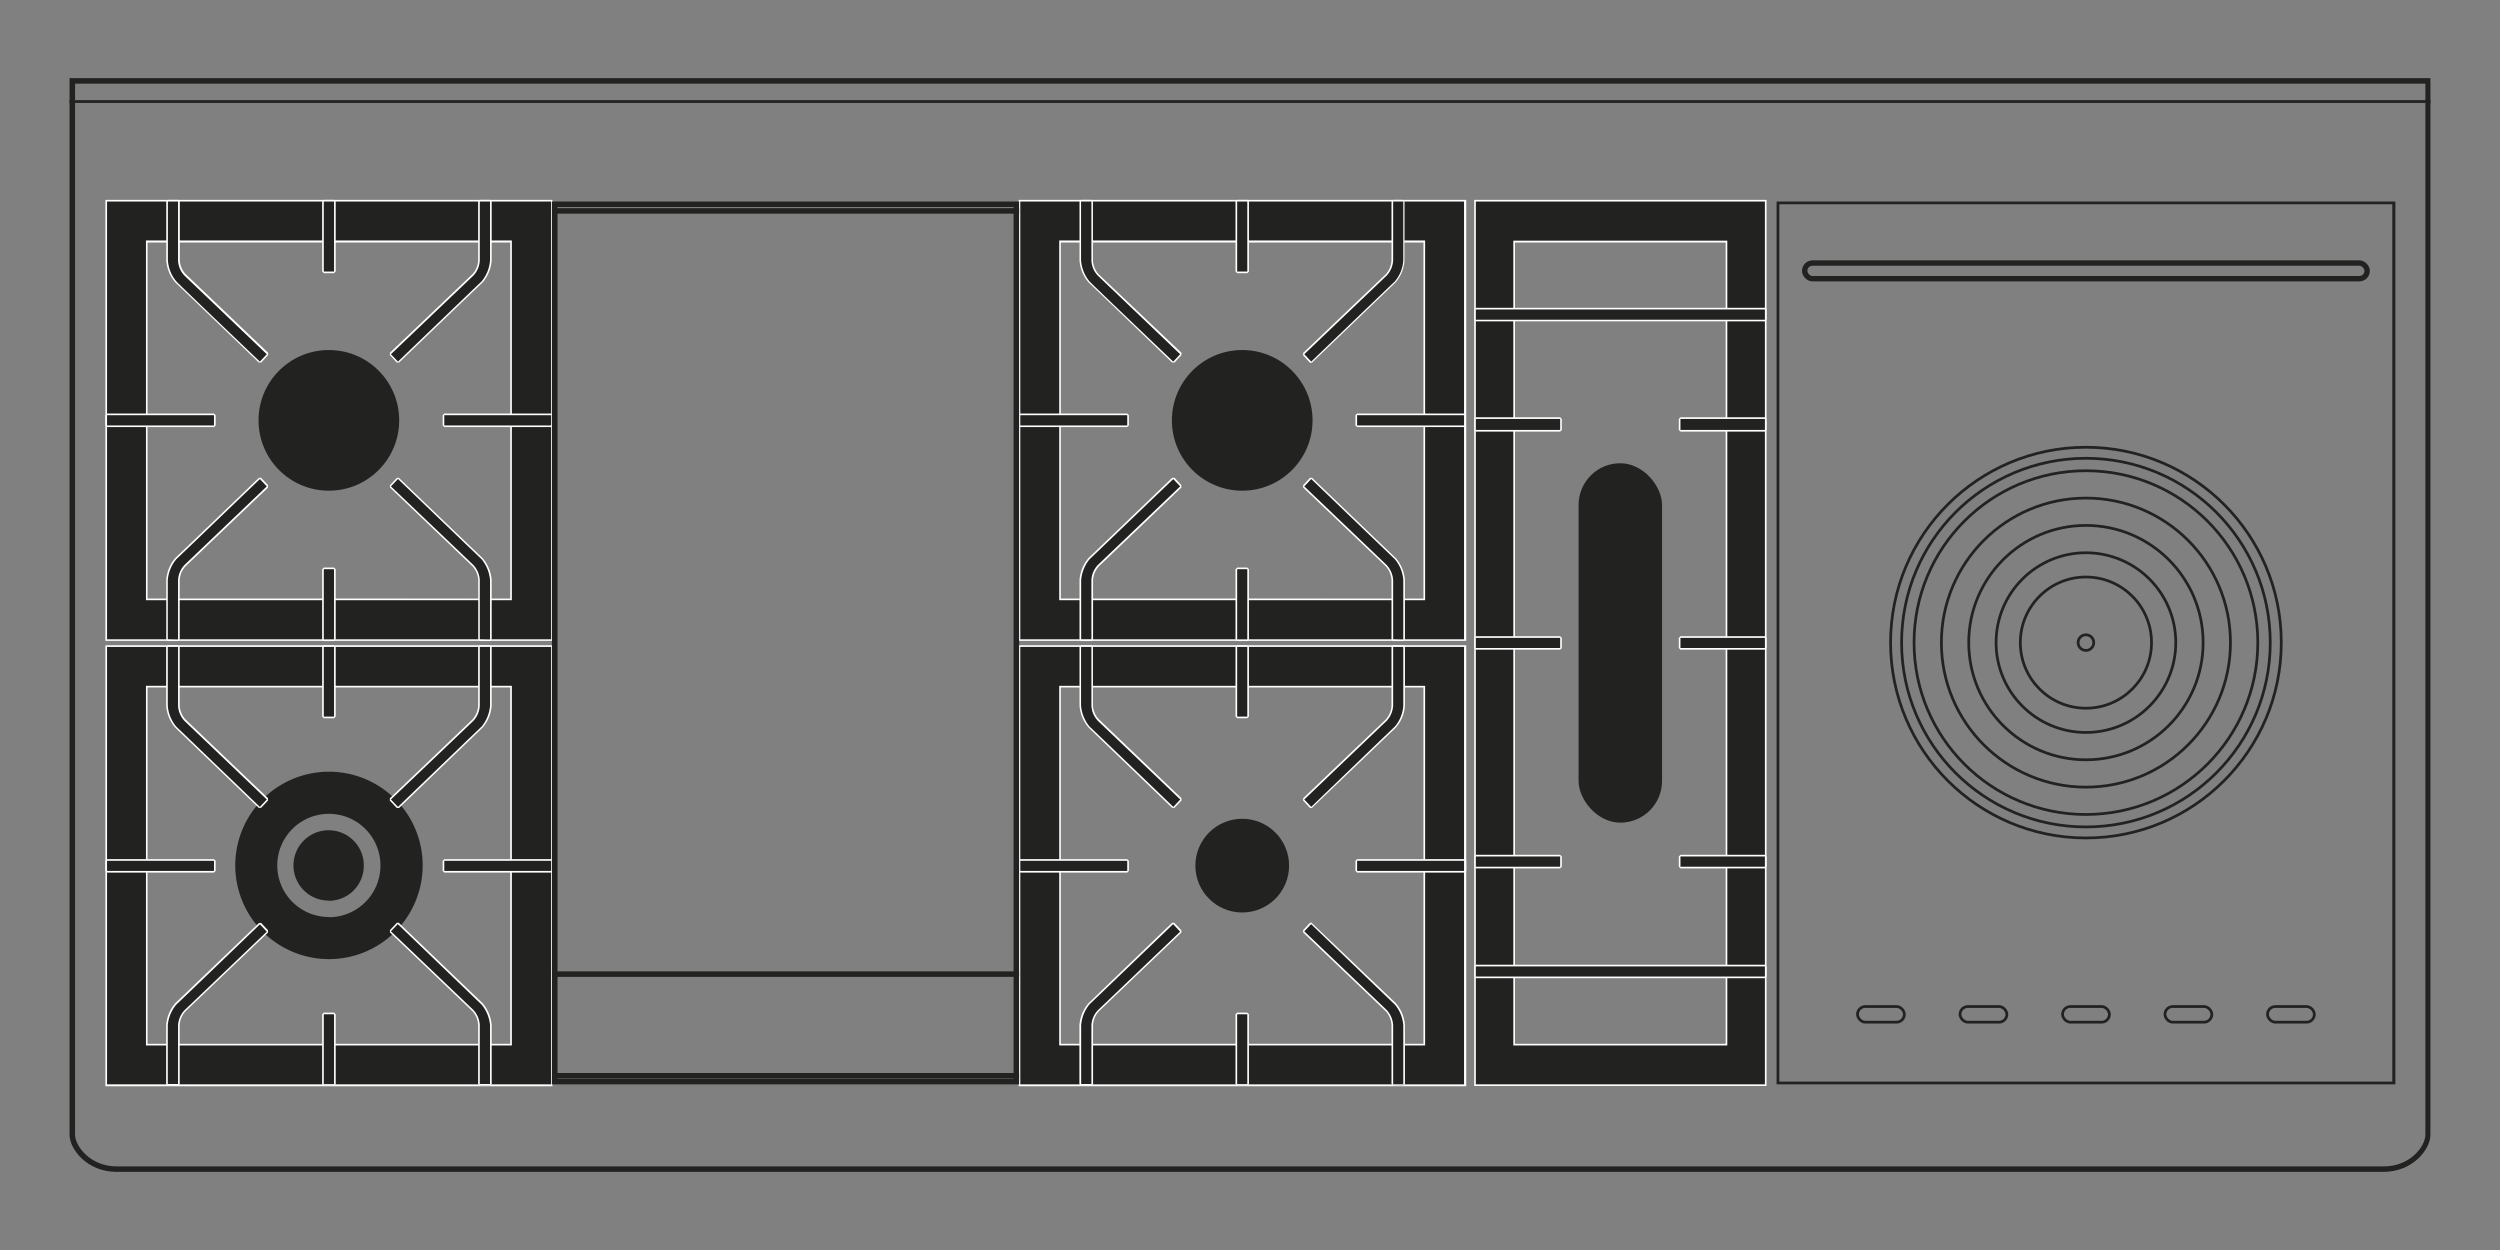 <svg xmlns="http://www.w3.org/2000/svg" viewBox="0 0 226.77 113.39"><rect x="0" y="0" width="226.77" height="113.39" fill="#808080" stroke="none"/><defs><style>.cls-1{fill:#222221}.cls-4,.cls-6{fill:none;stroke:#222221}.cls-6{stroke-linejoin:round;stroke-width:.25px}.cls-3{fill:#fff}.cls-4{stroke-miterlimit:3.86;stroke-width:.5px}.cls-6{stroke-linecap:round}</style></defs><g id="Piano"><path class="cls-1" d="M220 7.59v95.35c0 1-1.33 2.86-3.77 2.86H10.58c-2.44 0-3.77-1.89-3.77-2.86V7.59H220m.5-.5H6.31v95.85c0 1.29 1.58 3.36 4.27 3.36h205.61c2.69 0 4.27-2.07 4.27-3.36V7.09z"/><path stroke-linejoin="round" stroke-width=".25" fill="none" stroke="#222221" d="M6.31 9.21h214.15"/></g><g id="Bruciatori_e_griglie" data-name="Bruciatori e griglie"><circle class="cls-1" cx="29.83" cy="38.13" r="6.38"/><path class="cls-1" d="M9.63 58V18.21H50V58zm36.73-3.68V21.89h-33v32.47z"/><path class="cls-3" d="M50 18.28V58H9.71V18.28H50M13.24 54.44h33.19V21.81H13.24v32.63m36.87-36.31H9.56v40h40.55v-40zM13.39 22h32.89v32.29H13.39V22z"/><path class="cls-1" d="M23.52 32.86c-.07-.07-7.14-6.86-7.58-7.27a3.4 3.4 0 01-.79-2v-5.31l.07-.07h.93l.07.07v5.34a2 2 0 00.57 1.38l7.47 7.13v.1l-.63.67z"/><path class="cls-3" d="M16.15 18.28v5.34a2.14 2.14 0 00.58 1.38l7.47 7.13-.63.67S16.44 26 16 25.53a3.32 3.32 0 01-.77-1.91v-5.34h.93m0-.15h-.93l-.15.15v5.34a3.46 3.46 0 00.82 2c.44.41 7.51 7.2 7.58 7.27h.21l.63-.68V32l-7.47-7.13a1.94 1.94 0 01-.54-1.28v-5.31l-.15-.15z"/><path class="cls-1" d="M36 32.85l-.63-.67v-.1L42.88 25a2 2 0 00.57-1.34v-5.38l.07-.07h.93l.07.07v5.34a3.4 3.4 0 01-.79 2c-.44.41-7.51 7.2-7.58 7.27z"/><path class="cls-3" d="M44.45 18.28v5.34a3.39 3.39 0 01-.77 1.91c-.45.42-7.58 7.27-7.58 7.27l-.64-.67L42.94 25a2.14 2.14 0 00.58-1.38v-5.34h.93m0-.15h-.93l-.15.15v5.34a1.93 1.93 0 01-.54 1.27L35.36 32v.21l.63.68h.21c.07-.07 7.14-6.86 7.58-7.27a3.46 3.46 0 00.82-2v-5.34l-.15-.15z"/><path class="cls-1" d="M43.52 58h-.07v-5.37a2 2 0 00-.57-1.33l-7.47-7.12v-.11l.59-.67h.11l7.58 7.28a3.37 3.37 0 01.79 2V58l-.07.07z"/><path class="cls-3" d="M36.1 43.45s7.13 6.85 7.58 7.27a3.42 3.42 0 01.77 1.91V58h-.93v-5.37a2.17 2.17 0 00-.58-1.38l-7.48-7.13.64-.67m.1-.11H36l-.63.67v.21l7.47 7.13a2 2 0 01.54 1.28V58l.15.15h.93l.14-.15v-5.37a3.46 3.46 0 00-.82-2c-.44-.41-7.51-7.2-7.58-7.27z"/><path class="cls-1" d="M15.22 58h-.07v-5.37a3.37 3.37 0 01.79-2l7.58-7.28h.11l.63.67v.11l-7.47 7.17a2 2 0 00-.57 1.34V58l-.07.07z"/><path class="cls-3" d="M23.57 43.45l.63.67-7.47 7.13a2.17 2.17 0 00-.58 1.38V58h-.93v-5.37a3.35 3.35 0 01.78-1.91c.45-.42 7.58-7.27 7.58-7.27m-.1-.11c-.07.07-7.14 6.86-7.58 7.27a3.46 3.46 0 00-.82 2V58l.15.15h.93l.14-.15v-5.37a2 2 0 01.54-1.27l7.47-7.13V44l-.63-.67z"/><path class="cls-1" d="M29.37 24.7l-.07-.07v-6.35l.07-.07h.93l.07.07v6.35l-.07.07h-.93z"/><path class="cls-3" d="M30.3 18.28v6.35h-.93v-6.35h.93m0-.15h-.93l-.15.15v6.35l.15.15h.93l.15-.15v-6.35l-.15-.15z"/><path class="cls-1" d="M29.37 58.04l-.07-.07v-6.34l.07-.08h.93l.07.08v6.34l-.07.07h-.93z"/><path class="cls-3" d="M30.3 51.63V58h-.93v-6.37h.93m0-.15h-.93l-.15.15V58l.15.15h.93l.15-.15v-6.37l-.15-.15z"/><path class="cls-1" d="M40.26 38.66l-.08-.07v-.93l.08-.07h9.7l.08.07v.93l-.08.07h-9.7z"/><path class="cls-3" d="M50 37.66v.93h-9.7v-.93H50m0-.15h-9.7l-.15.15v.93l.15.15H50l.15-.15v-.93l-.15-.15z"/><path class="cls-1" d="M9.71 38.66l-.08-.07v-.93l.08-.07h9.7l.08.07v.93l-.08.07h-9.7z"/><path class="cls-3" d="M19.41 37.66v.93h-9.7v-.93h9.7m0-.15h-9.7l-.15.15v.93l.15.15h9.7l.15-.15v-.93l-.15-.15z"/><circle class="cls-1" cx="112.68" cy="38.13" r="6.38"/><path class="cls-1" d="M92.48 58V18.21h40.4V58zm36.72-3.68V21.89h-33v32.47z"/><path class="cls-3" d="M132.8 18.28V58H92.55V18.28h40.25M96.08 54.44h33.19V21.81H96.08v32.63M133 18.13H92.4v40H133v-40zM96.23 22h32.89v32.29H96.23V22z"/><path class="cls-1" d="M106.37 32.86c-.08-.07-7.15-6.86-7.59-7.27a3.46 3.46 0 01-.79-2v-5.31l.07-.07H99l.07.07v5.34a2.09 2.09 0 00.56 1.38l7.47 7.13v.1l-.63.67z"/><path class="cls-3" d="M99 18.28v5.34a2.09 2.09 0 00.58 1.38l7.47 7.13-.63.67s-7.14-6.8-7.59-7.27a3.39 3.39 0 01-.77-1.91v-5.34H99m0-.15h-.93l-.15.15v5.34a3.46 3.46 0 00.82 2c.44.41 7.51 7.2 7.58 7.27h.22l.63-.68V32l-7.49-7.1a2 2 0 01-.54-1.29v-5.33l-.14-.15z"/><path class="cls-1" d="M118.88 32.85l-.63-.67v-.1l7.48-7.08a2.1 2.1 0 00.56-1.34v-5.38l.08-.07h.92l.08.07v5.34a3.48 3.48 0 01-.8 2c-.44.41-7.51 7.2-7.58 7.27z"/><path class="cls-3" d="M127.29 18.28v5.34a3.25 3.25 0 01-.77 1.91c-.45.42-7.58 7.27-7.58 7.27l-.63-.67 7.47-7.13a2.2 2.2 0 00.59-1.38v-5.34h.92m0-.15h-.92l-.15.15v5.34a2 2 0 01-.54 1.28c-.26.23-7.4 7.05-7.48 7.12v.21l.63.68h.17c.07-.07 7.14-6.86 7.58-7.27a3.39 3.39 0 00.82-2v-5.36l-.15-.15z"/><path class="cls-1" d="M126.37 58l-.08-.07v-5.3a2.09 2.09 0 00-.56-1.33l-7.47-7.12v-.11l.63-.67h.11l7.58 7.28a3.45 3.45 0 01.8 2V58l-.08.07z"/><path class="cls-3" d="M118.94 43.45s7.13 6.85 7.58 7.27a3.28 3.28 0 01.77 1.91V58h-.92v-5.37a2.22 2.22 0 00-.59-1.38l-7.47-7.13.63-.67m.1-.11h-.21l-.63.67v.21l7.48 7.13a2 2 0 01.54 1.28V58l.15.15h.92l.15-.15v-5.37a3.4 3.4 0 00-.82-2c-.44-.41-7.51-7.2-7.58-7.27z"/><path class="cls-1" d="M98.06 58H98v-5.37a3.41 3.41 0 01.79-2l7.59-7.28h.1l.63.67v.11l-7.48 7.17a2.1 2.1 0 00-.57 1.34V58H99z"/><path class="cls-3" d="M106.42 43.45l.63.67-7.47 7.13a2.12 2.12 0 00-.58 1.38V58h-.93v-5.37a3.42 3.42 0 01.77-1.91c.45-.42 7.59-7.27 7.59-7.27m-.11-.11c-.07.07-7.14 6.86-7.58 7.27a3.46 3.46 0 00-.82 2V58l.15.15H99l.15-.15v-5.37a2 2 0 01.54-1.27l7.47-7.13V44l-.63-.67z"/><path class="cls-1" d="M112.22 24.7l-.08-.07v-6.35l.08-.07h.92l.08.07v6.35l-.08.07h-.92z"/><path class="cls-3" d="M113.14 18.28v6.35h-.92v-6.35h.92m0-.15h-.92l-.15.15v6.35l.15.15h.92l.15-.15v-6.35l-.15-.15z"/><path class="cls-1" d="M112.22 58.04l-.08-.07v-6.34l.08-.08h.92l.08.08v6.34l-.08.07h-.92z"/><path class="cls-3" d="M113.14 51.63V58h-.92v-6.37h.92m0-.15h-.92l-.15.15V58l.15.15h.92l.15-.15v-6.37l-.15-.15z"/><path class="cls-1" d="M123.1 38.66l-.08-.07v-.93l.08-.07h9.7l.08.07v.93l-.08.07h-9.7z"/><path class="cls-3" d="M132.8 37.66v.93h-9.7v-.93h9.7m0-.15h-9.7l-.15.15v.93l.15.15h9.7l.15-.15v-.93l-.15-.15z"/><path class="cls-1" d="M92.55 38.66l-.07-.07v-.93l.07-.07h9.7l.08.07v.93l-.08.07h-9.7z"/><path class="cls-3" d="M102.25 37.66v.93h-9.7v-.93h9.7m0-.15h-9.7l-.15.15v.93l.15.15h9.7l.15-.15v-.93l-.15-.15z"/><path class="cls-1" d="M29.83 70a8.5 8.5 0 108.51 8.5 8.5 8.5 0 00-8.51-8.5zm0 13.18a4.68 4.68 0 114.68-4.68 4.68 4.68 0 01-4.68 4.7zm0-1.49A3.19 3.19 0 1133 78.52a3.18 3.18 0 01-3.17 3.19z"/><path class="cls-1" d="M9.63 98.44V58.6H50v39.84zm36.73-3.68V62.28h-33v32.48z"/><path class="cls-3" d="M50 58.68v39.68H9.71V58.68H50M13.24 94.83h33.19V62.21H13.24v32.62m36.87-36.3H9.56v40h40.55v-40zm-36.72 3.83h32.89v32.32H13.39V62.36z"/><path class="cls-1" d="M23.52 73.25c-.07-.07-7.14-6.86-7.58-7.27a3.37 3.37 0 01-.79-2v-5.3l.07-.08h.93l.07.08V64a2 2 0 00.57 1.33l7.47 7.13v.11l-.63.67z"/><path class="cls-3" d="M16.15 58.68V64a2.17 2.17 0 00.58 1.39l7.47 7.13-.63.67s-7.13-6.85-7.57-7.27a3.32 3.32 0 01-.78-1.92v-5.32h.93m0-.15h-.93l-.15.15V64a3.46 3.46 0 00.82 2l7.58 7.28h.21l.63-.67v-.21l-7.47-7.13A2 2 0 0116.3 64v-5.32l-.15-.15z"/><path class="cls-1" d="M36 73.25l-.63-.67v-.11l7.47-7.13a2 2 0 00.61-1.34v-5.32l.07-.08h.93l.07.08V64a3.37 3.37 0 01-.79 2c-.44.41-7.51 7.2-7.58 7.27z"/><path class="cls-3" d="M44.45 58.68V64a3.39 3.39 0 01-.77 1.91c-.45.42-7.58 7.28-7.58 7.28l-.64-.67 7.48-7.13a2.17 2.17 0 00.58-1.39v-5.32h.93m0-.15h-.93l-.15.15V64a2 2 0 01-.54 1.28l-7.47 7.13v.21l.63.67h.21L43.78 66a3.46 3.46 0 00.82-2v-5.32l-.15-.15z"/><path class="cls-1" d="M43.52 98.44l-.07-.08V93a2 2 0 00-.57-1.33l-7.47-7.13v-.11l.63-.67h.11c.07.07 7.14 6.86 7.58 7.27a3.37 3.37 0 01.79 2v5.34l-.07.08z"/><path class="cls-3" d="M36.1 83.84s7.13 6.86 7.58 7.28a3.39 3.39 0 01.77 1.88v5.33h-.93V93a2.17 2.17 0 00-.58-1.39l-7.48-7.13.64-.67m.1-.11H36l-.63.67v.21l7.47 7.13a2 2 0 01.53 1.29v5.32l.15.15h.93l.15-.15V93a3.46 3.46 0 00-.82-2l-7.58-7.27z"/><path class="cls-1" d="M15.22 98.44l-.07-.08V93a3.37 3.37 0 01.79-2c.44-.41 7.51-7.2 7.58-7.27h.11l.63.67v.11l-7.47 7.19a2 2 0 00-.57 1.3v5.33l-.07.08z"/><path class="cls-3" d="M23.57 83.84l.63.67-7.47 7.13a2.17 2.17 0 00-.58 1.36v5.33h-.93V93a3.32 3.32 0 01.78-1.88c.45-.42 7.58-7.28 7.58-7.28m-.1-.11L15.89 91a3.46 3.46 0 00-.82 2v5.34l.15.15h.93l.15-.15V93a2 2 0 01.54-1.28l7.47-7.13v-.21l-.63-.67z"/><path class="cls-1" d="M29.37 65.09l-.07-.07v-6.34l.07-.08h.93l.07.08v6.34l-.07.07h-.93z"/><path class="cls-3" d="M30.3 58.68V65h-.93v-6.32h.93m0-.15h-.93l-.15.15V65l.15.15h.93l.15-.15v-6.32l-.15-.15z"/><path class="cls-1" d="M29.37 98.44l-.07-.08v-6.34l.07-.08h.93l.07.08v6.34l-.07.08h-.93z"/><path class="cls-3" d="M30.3 92v6.34h-.93V92h.93m0-.15h-.93l-.15.15v6.34l.15.15h.93l.15-.15V92l-.15-.15z"/><path class="cls-1" d="M40.26 79.06l-.08-.08v-.92l.08-.08h9.7l.08.08v.92l-.08.08h-9.7z"/><path class="cls-3" d="M50 78.06V79h-9.7v-.92H50m0-.15h-9.7l-.15.15V79l.15.15H50l.15-.15v-.92l-.15-.17z"/><path class="cls-1" d="M9.71 79.06l-.08-.08v-.92l.08-.08h9.7l.08.08v.92l-.08.08h-9.7z"/><path class="cls-3" d="M19.41 78.06V79h-9.7v-.92h9.7m0-.15h-9.7l-.15.15V79l.15.15h9.7l.15-.15v-.92l-.15-.15z"/><circle class="cls-1" cx="112.68" cy="78.52" r="4.25"/><path class="cls-1" d="M92.48 98.44V58.6h40.4v39.84zm36.72-3.68V62.28h-33v32.48z"/><path class="cls-3" d="M132.8 58.68v39.68H92.55V58.68h40.25M96.08 94.83h33.19V62.21H96.08v32.62M133 58.53H92.4v40H133v-40zm-36.77 3.83h32.89v32.32H96.23V62.36z"/><path class="cls-1" d="M106.37 73.25c-.08-.07-7.15-6.86-7.59-7.27A3.43 3.43 0 0198 64v-5.32l.07-.08H99l.07.08V64a2.07 2.07 0 00.57 1.33l7.47 7.13v.11l-.63.67z"/><path class="cls-3" d="M99 58.68V64a2.12 2.12 0 00.59 1.39l7.47 7.13-.63.67s-7.14-6.86-7.59-7.28a3.39 3.39 0 01-.78-1.91v-5.32H99m0-.15h-.93l-.15.15V64a3.46 3.46 0 00.82 2l7.58 7.28h.22l.63-.67v-.21l-7.47-7.13a2 2 0 01-.56-1.27v-5.32l-.14-.15z"/><path class="cls-1" d="M118.88 73.25l-.63-.67v-.11l7.47-7.13a2.09 2.09 0 00.56-1.33v-5.33l.08-.08h.92l.08.08V64a3.45 3.45 0 01-.8 2c-.44.41-7.51 7.2-7.58 7.27z"/><path class="cls-3" d="M127.29 58.68V64a3.25 3.25 0 01-.77 1.91c-.45.42-7.58 7.28-7.58 7.28l-.63-.67 7.47-7.13a2.23 2.23 0 00.59-1.39v-5.32h.92m0-.15h-.92l-.15.15V64a2 2 0 01-.54 1.28l-7.48 7.13v.21l.63.67h.17l7.62-7.29a3.39 3.39 0 00.82-2v-5.32l-.15-.15z"/><path class="cls-1" d="M126.37 98.44l-.08-.08V93a2.07 2.07 0 00-.56-1.33l-7.47-7.13v-.11l.63-.67h.11c.07.07 7.14 6.86 7.58 7.27a3.45 3.45 0 01.8 2v5.34l-.08.08z"/><path class="cls-3" d="M118.94 83.84s7.13 6.86 7.58 7.28a3.25 3.25 0 01.77 1.91v5.33h-.92V93a2.23 2.23 0 00-.59-1.39l-7.47-7.13.63-.67m.1-.11h-.21l-.63.67v.21l7.48 7.13a2 2 0 01.54 1.29v5.32l.15.15h.92l.15-.15V93a3.4 3.4 0 00-.82-2L119 83.73z"/><path class="cls-1" d="M98.06 98.44l-.06-.08V93a3.44 3.44 0 01.79-2c.44-.41 7.51-7.2 7.59-7.27h.1l.63.67v.11l-7.48 7.19a2.07 2.07 0 00-.57 1.3v5.33l-.07.08z"/><path class="cls-3" d="M106.42 83.84l.63.67-7.47 7.13A2.12 2.12 0 0099 93v5.33h-.93V93a3.39 3.39 0 01.77-1.91c.45-.42 7.59-7.28 7.59-7.28m-.11-.11L98.73 91a3.46 3.46 0 00-.82 2v5.34l.15.15H99l.15-.15V93a2 2 0 01.54-1.28l7.47-7.13v-.21l-.63-.67z"/><path class="cls-1" d="M112.22 65.09l-.08-.07v-6.34l.08-.08h.92l.08.08v6.34l-.08.07h-.92z"/><path class="cls-3" d="M113.14 58.68V65h-.92v-6.32h.92m0-.15h-.92l-.15.15V65l.15.15h.92l.15-.15v-6.32l-.15-.15z"/><path class="cls-1" d="M112.22 98.44l-.08-.08v-6.34l.08-.08h.92l.08.08v6.34l-.08.08h-.92z"/><path class="cls-3" d="M113.14 92v6.34h-.92V92h.92m0-.15h-.92l-.15.15v6.34l.15.15h.92l.15-.15V92l-.15-.15z"/><path class="cls-1" d="M123.1 79.06l-.08-.08v-.92l.08-.08h9.7l.08.08v.92l-.08.08h-9.7z"/><path class="cls-3" d="M132.8 78.06V79h-9.7v-.92h9.7m0-.15h-9.7l-.15.15V79l.15.15h9.7l.2-.15v-.92l-.15-.15z"/><path class="cls-1" d="M92.55 79.06l-.07-.08v-.92l.07-.08h9.7l.08.08v.92l-.08.08h-9.7z"/><path class="cls-3" d="M102.25 78.06V79h-9.7v-.92h9.7m0-.15h-9.7l-.15.15V79l.15.15h9.7l.15-.15v-.92l-.15-.15z"/><path class="cls-4" d="M50.07 88.36h42.37m-42.37 9.22h42.37"/><path class="cls-1" d="M91.94 18.78v79.08H50.57V18.78h41.37m.5-.5H50.07v80.08h42.37V18.28z"/><path class="cls-4" d="M50.07 19.13h42.37"/><path class="cls-1" d="M217 18.53v79.58h-55.6V18.53H217m.25-.25h-56.1v80.08h56.13V18.28z"/><rect x="163.7" y="23.86" width="51.02" height="1.42" rx=".71" stroke-miterlimit="1.41" stroke-width=".49" fill="none" stroke="#222221"/><rect class="cls-6" x="168.49" y="91.3" width="4.25" height="1.42" rx=".71"/><rect class="cls-6" x="177.79" y="91.3" width="4.25" height="1.42" rx=".71"/><rect class="cls-6" x="187.09" y="91.3" width="4.25" height="1.42" rx=".71"/><rect class="cls-6" x="196.38" y="91.3" width="4.25" height="1.42" rx=".71"/><rect class="cls-6" x="205.68" y="91.3" width="4.25" height="1.42" rx=".71"/><circle class="cls-6" cx="189.21" cy="58.29" r="17.72"/><circle class="cls-6" cx="189.21" cy="58.29" r=".71"/><circle class="cls-6" cx="189.21" cy="58.29" r="16.72"/><circle class="cls-6" cx="189.21" cy="58.29" r="5.95"/><circle class="cls-6" cx="189.21" cy="58.29" r="8.15"/><circle class="cls-6" cx="189.21" cy="58.29" r="10.63"/><circle class="cls-6" cx="189.21" cy="58.29" r="13.11"/><circle class="cls-6" cx="189.21" cy="58.29" r="15.59"/><rect class="cls-1" x="143.19" y="42.02" width="7.57" height="32.6" rx="3.78"/><path class="cls-1" d="M133.79 98.44V18.21h26.37v80.23zm22.82-3.68V21.89h-19.27v72.87z"/><path class="cls-3" d="M160.09 18.28v80.08h-26.22V18.28h26.22m-22.82 76.55h19.41v-73h-19.41v73m23-76.7h-26.55v80.38h26.52V18.13zM137.42 22h19.11v72.68h-19.11V22z"/><path class="cls-1" d="M133.87 58.86l-.08-.08v-.92l.08-.08h7.65l.07.08v.92l-.07.08h-7.65z"/><path class="cls-3" d="M141.52 57.86v.92h-7.65v-.92h7.65m0-.15h-7.65l-.15.15v.92l.15.15h7.65l.15-.15v-.92l-.15-.15z"/><path class="cls-1" d="M133.87 78.69l-.08-.07v-.93l.08-.07h7.65l.07.07v.93l-.07.07h-7.65z"/><path class="cls-3" d="M141.52 77.69v.93h-7.65v-.93h7.65m0-.15h-7.65l-.15.15v.93l.15.15h7.65l.15-.15v-.93l-.15-.15z"/><path class="cls-1" d="M152.43 58.86l-.07-.08v-.92l.07-.08h7.66l.07.08v.92l-.07.08h-7.66z"/><path class="cls-3" d="M160.09 57.86v.92h-7.66v-.92h7.66m0-.15h-7.66l-.15.15v.92l.15.15h7.66l.15-.15v-.92l-.15-.15z"/><path class="cls-1" d="M152.43 78.69l-.07-.07v-.93l.07-.07h7.66l.07.07v.93l-.07.07h-7.66z"/><path class="cls-3" d="M160.09 77.69v.93h-7.66v-.93h7.66m0-.15h-7.66l-.15.15v.93l.15.15h7.66l.15-.15v-.93l-.15-.15z"/><path class="cls-1" d="M133.87 39.03l-.08-.08v-.92l.08-.08h7.65l.07.08v.92l-.07.08h-7.65z"/><path class="cls-3" d="M141.52 38v1h-7.65v-1h7.65m0-.15h-7.65l-.15.15v1l.15.15h7.65l.15-.15v-1l-.15-.15z"/><path class="cls-1" d="M133.87 29.06l-.08-.07v-.93l.08-.07h26.22l.07.07v.93l-.07.07h-26.22z"/><path class="cls-3" d="M160.09 28.06V29h-26.22v-.93h26.22m0-.15h-26.22l-.15.15V29l.15.15h26.22l.15-.15v-.93l-.15-.15z"/><path class="cls-1" d="M133.87 88.66l-.08-.08v-.92l.08-.08h26.22l.07.08v.92l-.07.08h-26.22z"/><path class="cls-3" d="M160.09 87.66v.92h-26.22v-.92h26.22m0-.15h-26.22l-.15.15v.92l.15.15h26.22l.15-.15v-.92l-.15-.15z"/><path class="cls-1" d="M152.43 39.03l-.07-.08v-.92l.07-.08h7.66l.07.08v.92l-.07.08h-7.66z"/><path class="cls-3" d="M160.09 38v1h-7.66v-1h7.66m0-.15h-7.66l-.15.15v1l.15.15h7.66l.15-.15v-1l-.15-.15z"/></g></svg>
